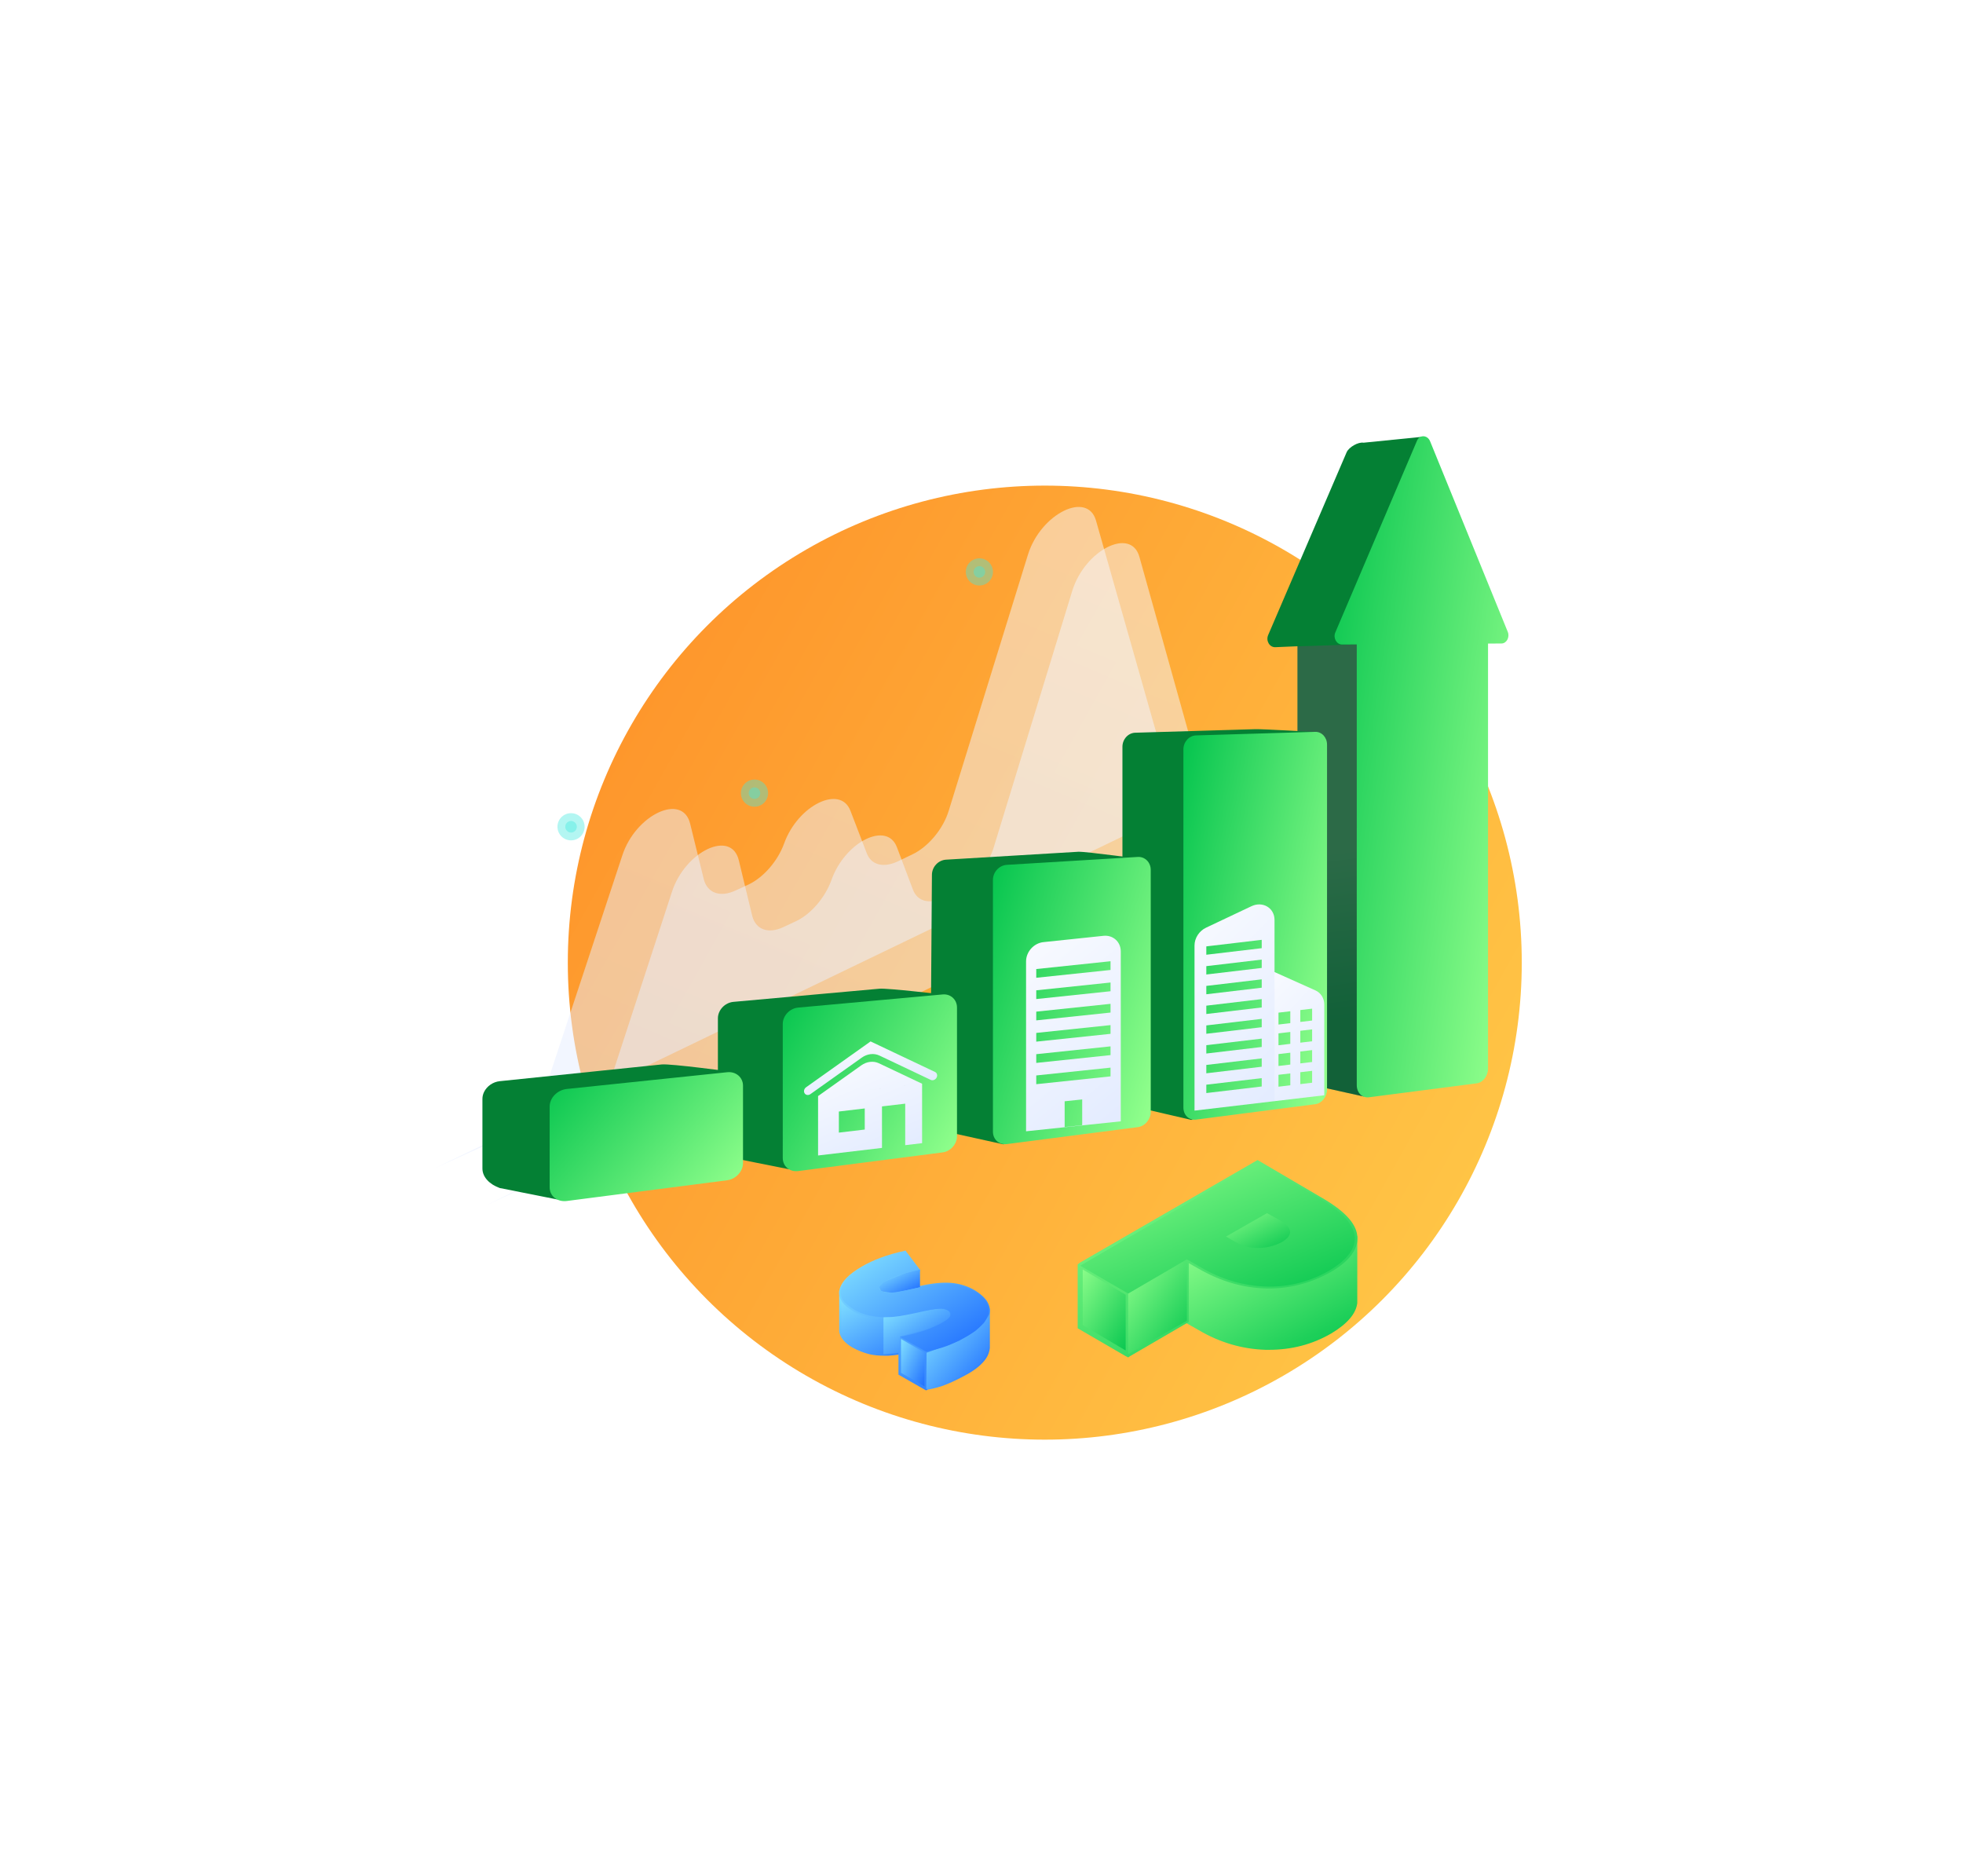 <svg width="225" height="215" viewBox="0 0 225 215" fill="none" xmlns="http://www.w3.org/2000/svg">
<g filter="url(#filter0_d)">
<circle cx="109.754" cy="70.328" r="54.672" fill="url(#paint0_linear)"/>
<path d="M97.045 114.294L96.123 114.92V116.673V119.177C97.003 119.01 97.799 118.76 98.511 118.509C99.182 118.259 99.936 117.883 100.774 117.424C101.78 116.84 102.492 116.256 102.869 115.63C103.121 115.254 103.247 114.879 103.288 114.545C103.288 114.503 103.288 114.461 103.288 114.42V110.08L100.69 111.832L97.045 114.294Z" fill="url(#paint1_linear)"/>
<path d="M96.165 119.302L95.998 119.219V114.795L103.247 109.955C103.331 109.871 103.456 109.955 103.456 110.08V114.378C103.456 114.42 103.456 114.462 103.456 114.503C103.414 114.879 103.289 115.296 103.037 115.672C102.618 116.298 101.906 116.924 100.858 117.508C100.02 117.967 99.266 118.343 98.554 118.635C97.883 118.927 97.087 119.135 96.165 119.302ZM96.291 115.004V118.968C97.087 118.802 97.841 118.593 98.47 118.343C99.14 118.092 99.894 117.717 100.733 117.258C101.696 116.715 102.409 116.131 102.786 115.505C102.995 115.171 103.163 114.795 103.163 114.462C103.163 114.42 103.163 114.378 103.163 114.336V110.33L96.291 115.004Z" fill="url(#paint2_linear)"/>
<path d="M94.74 114.754C96.039 114.461 96.877 114.295 97.212 114.253C97.547 114.211 97.841 114.211 98.05 114.211C98.134 114.211 98.218 114.253 98.26 114.253L99.224 111.457C99.224 110.622 99.224 109.245 99.224 109.245L94.74 109.078L93.148 109.537C91.723 109.829 91.094 108.41 90.005 108.911L88.874 108.869L86.317 108.16V112.5C86.359 113.168 86.862 113.752 87.784 114.295C88.412 114.628 89.041 114.879 89.67 115.046C90.298 115.171 91.01 115.254 91.765 115.213C92.561 115.171 93.567 115.004 94.74 114.754Z" fill="url(#paint3_linear)"/>
<path d="M91.388 115.38C90.801 115.38 90.215 115.338 89.67 115.213C88.999 115.046 88.371 114.795 87.742 114.461C86.82 113.919 86.318 113.335 86.192 112.625V112.5V107.91L88.916 108.703L89.963 108.744C90.55 108.494 91.011 108.744 91.514 109.036C91.975 109.287 92.435 109.537 93.106 109.412L94.74 108.953L99.391 109.12V109.287C99.391 109.287 99.391 110.664 99.391 111.499V111.54L98.427 114.378L98.302 114.42H98.26C98.176 114.42 98.134 114.378 98.05 114.378C97.841 114.378 97.548 114.378 97.254 114.42C96.919 114.461 96.081 114.628 94.782 114.921C93.609 115.171 92.603 115.338 91.849 115.38C91.681 115.38 91.555 115.38 91.388 115.38ZM86.527 112.417V112.5C86.569 113.126 87.03 113.669 87.91 114.169C88.497 114.503 89.125 114.754 89.754 114.921C90.382 115.046 91.094 115.129 91.807 115.087C92.561 115.046 93.525 114.921 94.698 114.67C95.997 114.378 96.835 114.211 97.171 114.169C97.506 114.128 97.799 114.128 98.05 114.128C98.092 114.128 98.134 114.128 98.176 114.128L99.056 111.499C99.056 110.831 99.056 109.829 99.056 109.454L94.782 109.287L93.19 109.704C92.394 109.871 91.849 109.579 91.388 109.287C90.927 109.036 90.55 108.828 90.089 109.036H90.047L88.874 108.995L86.485 108.327V112.417H86.527Z" fill="url(#paint4_linear)"/>
<path d="M93.148 113.168V117.424L96.165 119.177V114.92L93.148 113.168Z" fill="url(#paint5_linear)"/>
<path d="M103.331 109.537C103.121 108.953 102.576 108.411 101.78 107.91C100.942 107.409 100.02 107.117 99.015 107.033C98.009 106.95 96.752 107.075 95.159 107.451C93.525 107.785 92.478 107.993 92.059 108.035C91.64 108.077 91.346 108.035 91.095 107.91C90.885 107.785 90.885 107.659 90.885 107.576C90.885 107.493 91.011 107.284 91.556 106.992C92.394 106.533 93.651 106.074 95.327 105.74L95.453 105.698V105.531L93.777 103.319L93.693 103.361C91.724 103.778 90.089 104.404 88.79 105.156C87.282 106.032 86.444 106.908 86.234 107.785C86.025 108.703 86.528 109.537 87.743 110.247C88.371 110.622 89.042 110.873 89.67 110.998C90.341 111.165 91.053 111.207 91.807 111.165C92.561 111.123 93.567 110.998 94.74 110.706C96.04 110.414 96.877 110.247 97.213 110.205C97.548 110.163 97.799 110.163 98.009 110.163C98.218 110.163 98.386 110.247 98.554 110.33C98.847 110.497 98.847 110.622 98.805 110.748C98.763 110.873 98.596 111.123 98.051 111.415C97.464 111.749 96.752 112.041 95.872 112.333C95.034 112.625 94.112 112.834 93.148 113.043L92.981 113.084V117.55L96.123 119.344L96.291 119.302V115.046C97.129 114.879 97.925 114.67 98.554 114.42C99.266 114.128 100.02 113.752 100.858 113.293C101.864 112.709 102.618 112.083 103.037 111.457C103.456 110.789 103.582 110.122 103.331 109.537ZM93.274 117.341V113.46L95.956 115.004V118.885L93.274 117.341ZM102.786 111.248C102.409 111.833 101.696 112.417 100.733 113.001C99.895 113.46 99.14 113.836 98.47 114.086C97.799 114.336 97.045 114.545 96.165 114.712L93.567 113.21C94.405 113.043 95.201 112.834 95.956 112.584C96.836 112.292 97.59 111.958 98.177 111.624C98.721 111.29 99.015 111.04 99.098 110.748C99.14 110.539 99.14 110.247 98.721 109.996C98.512 109.871 98.302 109.829 98.051 109.788C97.799 109.788 97.506 109.788 97.171 109.829C96.836 109.871 95.998 110.038 94.699 110.33C93.525 110.581 92.561 110.748 91.807 110.748C91.053 110.789 90.383 110.706 89.754 110.581C89.126 110.455 88.497 110.205 87.91 109.829C86.821 109.203 86.36 108.494 86.528 107.743C86.737 106.992 87.533 106.157 88.958 105.364C90.215 104.655 91.807 104.071 93.651 103.653L95.034 105.489C93.442 105.865 92.226 106.282 91.388 106.741C90.885 107.033 90.634 107.284 90.592 107.534C90.55 107.743 90.592 107.993 90.927 108.202C91.221 108.369 91.598 108.411 92.059 108.369C92.52 108.327 93.525 108.16 95.201 107.785C96.752 107.451 98.009 107.326 98.973 107.409C99.936 107.493 100.816 107.743 101.654 108.244C102.409 108.661 102.87 109.162 103.079 109.704C103.247 110.163 103.163 110.706 102.786 111.248Z" fill="url(#paint6_linear)"/>
<path d="M96.207 115.046L96.165 119.219L100.732 117.508L102.618 116.006L103.288 114.67L103.414 110.622L102.785 111.624L101.78 112.542L99.936 113.669L96.207 115.046Z" fill="url(#paint7_linear)"/>
<path d="M91.262 110.956V115.213L93.106 115.046L93.148 113.168L96.291 112.333L98.469 111.29L98.972 110.747L98.763 110.205L97.841 109.954L95.62 110.247L93.106 110.789L91.262 110.956Z" fill="url(#paint8_linear)"/>
<path d="M95.453 105.489L93.819 105.907L91.221 106.95L90.76 107.492L91.011 107.993L92.436 108.202L95.453 107.534V105.489Z" fill="url(#paint9_linear)"/>
<path d="M101.738 108.035C102.534 108.494 102.995 108.995 103.205 109.579C103.414 110.163 103.33 110.747 102.911 111.373C102.492 111.999 101.822 112.584 100.816 113.168C99.978 113.627 99.224 114.003 98.553 114.253C97.883 114.503 97.087 114.712 96.165 114.921L93.148 113.21C94.112 113.043 95.034 112.792 95.913 112.5C96.793 112.208 97.506 111.874 98.092 111.54C98.595 111.248 98.888 110.998 98.93 110.747C98.972 110.497 98.888 110.33 98.595 110.163C98.428 110.08 98.218 109.996 98.009 109.996C97.799 109.996 97.506 109.996 97.171 110.038C96.835 110.08 95.997 110.247 94.698 110.539C93.525 110.789 92.561 110.956 91.807 110.956C91.053 110.998 90.34 110.914 89.712 110.789C89.083 110.664 88.413 110.414 87.826 110.038C86.695 109.37 86.192 108.619 86.401 107.785C86.611 106.95 87.407 106.074 88.874 105.239C90.173 104.488 91.807 103.862 93.734 103.445L95.327 105.531C93.609 105.907 92.352 106.324 91.514 106.825C91.095 107.075 90.843 107.326 90.801 107.492C90.759 107.701 90.843 107.868 91.095 107.993C91.346 108.118 91.681 108.202 92.142 108.16C92.603 108.118 93.651 107.951 95.285 107.576C96.835 107.242 98.134 107.117 99.098 107.2C99.978 107.284 100.858 107.576 101.738 108.035Z" fill="url(#paint10_linear)"/>
<path d="M113.812 105.06V112.093L119.31 115.211V108.25L113.812 105.06Z" fill="url(#paint11_linear)"/>
<path d="M140.87 104.19L134.721 105.567L127.052 104.407L126.039 104.335V104.987V111.368L127.558 112.238C130.018 113.688 132.55 114.414 135.155 114.486C137.759 114.559 140.146 113.906 142.462 112.601C144.27 111.513 145.283 110.426 145.355 109.193V102.159L140.87 104.19Z" fill="url(#paint12_linear)"/>
<path d="M135.444 114.703C135.3 114.703 135.227 114.703 135.083 114.703C132.478 114.631 129.874 113.906 127.414 112.456L125.75 111.513V104.045L127.052 104.117L134.721 105.277L140.798 103.9L145.573 101.652V109.338C145.428 110.57 144.415 111.731 142.607 112.818C140.364 114.123 137.976 114.703 135.444 114.703ZM126.329 111.151L127.703 111.948C130.091 113.326 132.623 114.051 135.155 114.123C137.687 114.196 140.074 113.543 142.317 112.311C144.053 111.296 144.994 110.208 145.066 109.12V109.048V102.522L141.015 104.48L134.793 105.857L127.125 104.697L126.401 104.625V111.151H126.329Z" fill="url(#paint13_linear)"/>
<path d="M136.746 99.621L135.227 98.679L130.018 101.724L131.393 102.522C132.261 103.029 133.201 103.247 134.214 103.319H134.286C135.227 103.319 136.167 103.102 136.963 102.594C137.687 102.159 138.048 101.724 138.048 101.217C138.121 100.637 137.614 100.129 136.746 99.621Z" fill="url(#paint14_linear)"/>
<path d="M145.573 101.652C145.428 100.129 143.981 98.679 141.305 97.156L134.142 92.951L113.813 104.697L113.524 104.915V105.205V112.238L119.022 115.429L119.312 115.574L119.529 115.429L126.257 111.513V104.77L127.414 105.422C129.946 106.873 132.478 107.598 135.083 107.67C137.687 107.743 140.219 107.09 142.534 105.785C144.705 104.552 145.718 103.102 145.573 101.652ZM114.103 111.876V105.495L119.022 108.395V114.776L114.103 111.876ZM119.529 114.776V108.395L125.75 104.77V111.151L119.529 114.776ZM142.317 105.35C140.075 106.655 137.687 107.235 135.155 107.163C132.623 107.09 130.163 106.365 127.704 104.987L126.329 104.19L126.04 104.045L119.312 107.888L114.392 104.987L134.142 93.603L141.015 97.591C143.475 99.041 144.85 100.419 144.994 101.724C145.139 102.957 144.271 104.19 142.317 105.35Z" fill="url(#paint15_linear)"/>
<path d="M126.039 104.335V111.368L119.311 115.211V108.25L126.039 104.335Z" fill="url(#paint16_linear)"/>
<path d="M142.461 105.567C140.218 106.872 137.758 107.525 135.154 107.452C132.55 107.38 130.017 106.655 127.558 105.205L126.038 104.335L119.31 108.25L113.812 105.06L134.141 93.241L141.159 97.301C143.763 98.824 145.065 100.201 145.282 101.652C145.427 103.029 144.487 104.335 142.461 105.567ZM130.524 101.724L131.537 102.304C132.332 102.812 133.273 103.029 134.213 103.029C135.154 103.029 136.022 102.812 136.89 102.377C138.265 101.579 138.192 100.709 136.673 99.839L135.226 99.041L130.524 101.724Z" fill="url(#paint17_linear)"/>
<path opacity="0.5" d="M133.738 48.599L127.933 51.355C126.197 52.164 124.751 51.721 124.297 50.176L115.631 19.687C114.659 16.215 109.292 18.864 107.827 23.561L98.762 52.859C98.115 55.026 96.38 57.061 94.594 57.913L92.906 58.725C91.269 59.494 89.862 59.149 89.347 57.788L87.479 52.925C86.328 49.91 81.462 52.268 79.876 56.673C79.146 58.692 77.52 60.547 75.832 61.359L74.345 62.045C72.559 62.897 71.071 62.357 70.669 60.769L69.109 54.42C68.242 50.815 62.835 53.366 61.323 58.06L52.381 85.15C51.691 87.267 49.956 89.302 48.173 90.107L40 93.811L133.738 48.599Z" fill="url(#paint18_linear)"/>
<path opacity="0.5" d="M138.429 52.724L132.701 55.486C130.989 56.296 129.562 55.855 129.117 54.311L120.603 23.834C119.648 20.363 114.352 23.017 112.903 27.716L103.931 57.021C103.291 59.189 101.578 61.225 99.815 62.079L98.149 62.893C96.534 63.663 95.147 63.32 94.641 61.959L92.804 57.099C91.672 54.086 86.87 56.449 85.302 60.855C84.579 62.875 82.974 64.731 81.309 65.545L79.841 66.233C78.079 67.086 76.613 66.548 76.218 64.96L74.686 58.614C73.835 55.01 68.5 57.566 67.003 62.262L58.156 89.359C57.473 91.476 55.76 93.513 54 94.32L45.936 98.032L138.429 52.724Z" fill="url(#paint19_linear)"/>
<path opacity="0.4" d="M76.36 52.455C75.502 52.388 74.862 51.639 74.928 50.782C74.995 49.924 75.744 49.283 76.602 49.35C77.459 49.416 78.1 50.166 78.033 51.023C77.966 51.881 77.217 52.522 76.36 52.455Z" fill="#42E8E0"/>
<path opacity="0.4" d="M76.43 51.561C76.066 51.532 75.794 51.215 75.823 50.851C75.851 50.487 76.169 50.215 76.532 50.243C76.896 50.272 77.168 50.59 77.14 50.953C77.111 51.317 76.794 51.589 76.43 51.561Z" fill="#42E8E0"/>
<path opacity="0.4" d="M102.137 27.101C101.28 27.034 100.639 26.285 100.706 25.427C100.772 24.57 101.522 23.928 102.379 23.995C103.236 24.062 103.877 24.811 103.81 25.669C103.744 26.526 102.995 27.167 102.137 27.101Z" fill="#42E8E0"/>
<path opacity="0.4" d="M102.207 26.207C101.843 26.178 101.571 25.861 101.599 25.497C101.628 25.133 101.946 24.861 102.309 24.889C102.673 24.918 102.945 25.235 102.917 25.599C102.888 25.963 102.57 26.235 102.207 26.207Z" fill="#42E8E0"/>
<path opacity="0.4" d="M55.332 56.309C54.475 56.242 53.834 55.493 53.901 54.635C53.967 53.778 54.716 53.137 55.574 53.203C56.431 53.27 57.072 54.02 57.005 54.877C56.938 55.734 56.189 56.376 55.332 56.309Z" fill="#42E8E0"/>
<path opacity="0.4" d="M55.402 55.415C55.038 55.387 54.766 55.069 54.795 54.705C54.823 54.341 55.141 54.069 55.505 54.098C55.868 54.126 56.14 54.444 56.112 54.808C56.084 55.172 55.766 55.444 55.402 55.415Z" fill="#42E8E0"/>
<path d="M156.193 30.733L153.133 10.051L146.286 10.739C145.707 10.63 144.612 11.232 144.349 11.839L135.357 32.787C135.077 33.439 135.507 34.181 136.154 34.176L138.72 34.068V82.902C138.72 83.771 139.353 84.396 140.127 84.296L146.282 85.663C147.02 85.568 153.912 81.857 153.912 81.015V32.072L155.469 32.063C156.061 32.063 156.446 31.348 156.193 30.733Z" fill="#048034"/>
<path opacity="0.3" d="M145.512 33.855L138.72 34.077V82.911C138.72 83.78 139.353 84.404 140.127 84.305L146.282 85.671C146.585 85.631 147.934 84.979 149.418 84.164L145.512 33.855Z" fill="url(#paint20_linear)"/>
<path d="M162.822 32.42L153.921 10.58C153.622 9.842 152.717 9.797 152.418 10.508L143.055 32.483C142.779 33.131 143.204 33.873 143.842 33.868L145.512 33.859V84.373C145.512 85.237 146.137 85.861 146.906 85.762L159.252 84.164C159.976 84.069 160.559 83.318 160.559 82.481V33.76L162.103 33.751C162.686 33.746 163.071 33.031 162.822 32.42Z" fill="url(#paint21_linear)"/>
<path d="M126.551 88.355L120.12 86.861C119.31 86.965 118.654 86.345 118.654 85.481V45.589C118.654 44.725 119.31 44.001 120.12 43.978L133.909 43.571C134.665 43.548 141.078 43.91 141.078 43.91L135.276 83.413C135.28 84.25 126.551 88.355 126.551 88.355Z" fill="#048034"/>
<path d="M140.748 86.554L127.094 88.319C126.293 88.423 125.642 87.807 125.642 86.947V45.888C125.642 45.028 126.293 44.308 127.094 44.286L140.748 43.878C141.499 43.856 142.105 44.512 142.105 45.34V84.879C142.101 85.707 141.499 86.459 140.748 86.554Z" fill="url(#paint22_linear)"/>
<path d="M105.009 91.152L98.23 89.658C97.339 89.771 96.615 89.129 96.615 88.219L96.818 60.27C96.818 59.36 97.543 58.582 98.434 58.528L113.581 57.622C114.413 57.573 121.378 58.532 121.378 58.532L114.88 85.947C114.88 86.821 105.847 91.043 105.009 91.152Z" fill="#048034"/>
<path d="M120.409 89.183L105.407 91.125C104.525 91.238 103.81 90.6 103.81 89.695V60.854C103.81 59.949 104.529 59.175 105.407 59.12L120.409 58.215C121.233 58.166 121.898 58.831 121.898 59.7V87.423C121.898 88.287 121.233 89.079 120.409 89.183Z" fill="url(#paint23_linear)"/>
<path d="M80.418 94.003L74.073 92.74C73.087 92.867 72.286 92.192 72.286 91.238V76.715C72.286 75.76 73.087 74.914 74.073 74.824L90.799 73.317C91.713 73.235 98.054 73.978 98.054 73.978L92.451 88.735C92.451 89.649 81.346 93.88 80.418 94.003Z" fill="#048034"/>
<path d="M98.052 92.075L81.489 94.216C80.512 94.342 79.72 93.672 79.72 92.722V77.363C79.72 76.412 80.512 75.571 81.489 75.48L98.052 73.973C98.957 73.892 99.691 74.561 99.691 75.475V90.21C99.691 91.125 98.957 91.957 98.052 92.075Z" fill="url(#paint24_linear)"/>
<path d="M65.846 81.997L47.283 83.915C46.491 83.997 45.807 84.495 45.486 85.146C45.364 85.395 45.296 85.667 45.296 85.943V93.926C45.296 94.935 46.147 95.758 47.283 96.161L53.844 97.465C54.876 97.333 67.683 92.776 67.683 91.812L70.761 88.111L73.874 82.838C73.87 82.834 66.86 81.892 65.846 81.997Z" fill="#048034"/>
<path d="M73.349 95.27L54.971 97.646C53.885 97.786 53.002 97.089 53.002 96.084V86.825C53.002 85.825 53.885 84.92 54.971 84.807L73.349 82.888C74.354 82.784 75.164 83.477 75.164 84.436V93.297C75.164 94.256 74.354 95.139 73.349 95.27Z" fill="url(#paint25_linear)"/>
<path fill-rule="evenodd" clip-rule="evenodd" d="M89.786 79.36C89.786 79.36 89.786 79.359 89.786 79.359C89.787 79.359 89.787 79.358 89.788 79.359L97.177 82.862C97.406 82.971 97.485 83.257 97.353 83.506C97.219 83.761 96.917 83.878 96.682 83.767L90.795 80.975C90.173 80.68 89.402 80.772 88.781 81.213L82.891 85.399C82.656 85.566 82.354 85.52 82.22 85.297C82.088 85.08 82.167 84.774 82.397 84.611L89.786 79.36Z" fill="url(#paint26_linear)"/>
<path fill-rule="evenodd" clip-rule="evenodd" d="M90.738 81.861C90.116 81.566 89.345 81.657 88.724 82.099L83.771 85.619L89.731 84.913L95.69 84.208L90.738 81.861ZM83.768 85.619L95.691 84.208V91.019L93.757 91.248V86.491L91.094 86.806V91.563L83.768 92.43V85.619ZM89.118 87.04L86.151 87.391V89.81L89.118 89.459V87.04Z" fill="url(#paint27_linear)"/>
<path fill-rule="evenodd" clip-rule="evenodd" d="M109.597 67.978L116.475 67.256C117.573 67.14 118.464 67.942 118.464 69.046V88.517L107.608 89.658V70.188C107.608 69.083 108.499 68.094 109.597 67.978ZM108.776 71.063L117.29 70.168V71.169L108.776 72.064V71.063ZM117.29 72.606L108.776 73.501V74.502L117.29 73.607V72.606ZM108.776 78.383L117.29 77.488V78.489L108.776 79.384V78.383ZM117.29 75.05L108.776 75.945V76.946L117.29 76.051V75.05ZM108.776 80.82L117.29 79.925V80.927L108.776 81.822V80.82ZM117.29 82.363L108.776 83.258V84.26L117.29 83.365V82.363ZM112.032 86.219L114.042 86.007V88.958L112.032 89.169V86.219Z" fill="url(#paint28_linear)"/>
<path fill-rule="evenodd" clip-rule="evenodd" d="M141.79 75.135C141.79 74.412 141.403 73.792 140.778 73.512L136.053 71.393V86.208L141.79 85.529V75.135ZM137.895 75.9L136.541 76.06V77.423L137.895 77.263V75.9ZM136.541 78.435L137.895 78.275V79.637L136.541 79.798V78.435ZM137.895 80.65L136.541 80.81V82.173L137.895 82.012V80.65ZM136.541 83.184L137.895 83.024V84.387L136.541 84.547V83.184ZM140.397 75.603L139.044 75.764V77.126L140.397 76.966V75.603ZM139.044 78.139L140.397 77.978V79.341L139.044 79.501V78.139ZM140.397 80.353L139.044 80.513V81.876L140.397 81.716V80.353ZM139.044 82.888L140.397 82.728V84.091L139.044 84.251V82.888Z" fill="url(#paint29_linear)"/>
<path fill-rule="evenodd" clip-rule="evenodd" d="M136.087 65.435C136.087 64.056 134.733 63.251 133.441 63.862L128.243 66.32C127.448 66.696 126.916 67.516 126.916 68.364V87.289L136.087 86.204V65.435ZM134.619 67.715L128.269 68.466V69.423L134.619 68.672V67.715ZM128.269 70.731L134.619 69.98V70.936L128.269 71.688V70.731ZM134.619 72.244L128.269 72.996V73.953L134.619 73.201V72.244ZM128.269 75.26L134.619 74.509V75.466L128.269 76.217V75.26ZM134.619 76.773L128.269 77.525V78.482L134.619 77.73V76.773ZM128.269 79.789L134.619 79.038V79.995L128.269 80.746V79.789ZM134.619 81.302L128.269 82.054V83.011L134.619 82.259V81.302ZM128.269 84.319L134.619 83.567V84.524L128.269 85.276V84.319Z" fill="url(#paint30_linear)"/>
</g>
<defs>
<filter id="filter0_d" x="0" y="0" width="224.425" height="215" filterUnits="userSpaceOnUse" color-interpolation-filters="sRGB">
<feFlood flood-opacity="0" result="BackgroundImageFix"/>
<feColorMatrix in="SourceAlpha" type="matrix" values="0 0 0 0 0 0 0 0 0 0 0 0 0 0 0 0 0 0 127 0" result="hardAlpha"/>
<feOffset dx="10" dy="40"/>
<feGaussianBlur stdDeviation="25"/>
<feColorMatrix type="matrix" values="0 0 0 0 0.422 0 0 0 0 0.597 0 0 0 0 0.858 0 0 0 0.3 0"/>
<feBlend mode="multiply" in2="BackgroundImageFix" result="effect1_dropShadow"/>
<feBlend mode="normal" in="SourceGraphic" in2="effect1_dropShadow" result="shape"/>
</filter>
<linearGradient id="paint0_linear" x1="52.313" y1="15.656" x2="184.199" y2="89.853" gradientUnits="userSpaceOnUse">
<stop stop-color="#FE8E27"/>
<stop offset="1" stop-color="#FFCC4A"/>
</linearGradient>
<linearGradient id="paint1_linear" x1="96.123" y1="110.08" x2="104.967" y2="117.046" gradientUnits="userSpaceOnUse">
<stop stop-color="#86E6FF"/>
<stop offset="1" stop-color="#1A68FF"/>
</linearGradient>
<linearGradient id="paint2_linear" x1="95.998" y1="109.921" x2="105.138" y2="117.188" gradientUnits="userSpaceOnUse">
<stop stop-color="#86E6FF"/>
<stop offset="1" stop-color="#1A68FF"/>
</linearGradient>
<linearGradient id="paint3_linear" x1="86.317" y1="108.16" x2="92.267" y2="119.031" gradientUnits="userSpaceOnUse">
<stop stop-color="#86E6FF"/>
<stop offset="1" stop-color="#1A68FF"/>
</linearGradient>
<linearGradient id="paint4_linear" x1="86.192" y1="107.91" x2="92.596" y2="119.225" gradientUnits="userSpaceOnUse">
<stop stop-color="#86E6FF"/>
<stop offset="1" stop-color="#1A68FF"/>
</linearGradient>
<linearGradient id="paint5_linear" x1="93.148" y1="113.168" x2="97.968" y2="115.587" gradientUnits="userSpaceOnUse">
<stop stop-color="#86E6FF"/>
<stop offset="1" stop-color="#1A68FF"/>
</linearGradient>
<linearGradient id="paint6_linear" x1="86.188" y1="103.319" x2="102.168" y2="120.543" gradientUnits="userSpaceOnUse">
<stop stop-color="#86E6FF"/>
<stop offset="1" stop-color="#1A68FF"/>
</linearGradient>
<linearGradient id="paint7_linear" x1="96.165" y1="110.622" x2="104.638" y2="117.767" gradientUnits="userSpaceOnUse">
<stop stop-color="#86E6FF"/>
<stop offset="1" stop-color="#1A68FF"/>
</linearGradient>
<linearGradient id="paint8_linear" x1="91.262" y1="109.954" x2="96.157" y2="117.132" gradientUnits="userSpaceOnUse">
<stop stop-color="#86E6FF"/>
<stop offset="1" stop-color="#1A68FF"/>
</linearGradient>
<linearGradient id="paint9_linear" x1="90.76" y1="105.489" x2="93.11" y2="109.556" gradientUnits="userSpaceOnUse">
<stop stop-color="#86E6FF"/>
<stop offset="1" stop-color="#1A68FF"/>
</linearGradient>
<linearGradient id="paint10_linear" x1="86.355" y1="103.445" x2="97.008" y2="119.188" gradientUnits="userSpaceOnUse">
<stop stop-color="#86E6FF"/>
<stop offset="1" stop-color="#1A68FF"/>
</linearGradient>
<linearGradient id="paint11_linear" x1="113.812" y1="105.06" x2="122.402" y2="110.433" gradientUnits="userSpaceOnUse">
<stop stop-color="#91FF8C"/>
<stop offset="1" stop-color="#02C44D"/>
</linearGradient>
<linearGradient id="paint12_linear" x1="126.039" y1="102.159" x2="135.867" y2="119.938" gradientUnits="userSpaceOnUse">
<stop stop-color="#91FF8C"/>
<stop offset="1" stop-color="#02C44D"/>
</linearGradient>
<linearGradient id="paint13_linear" x1="125.75" y1="101.652" x2="136.32" y2="120.192" gradientUnits="userSpaceOnUse">
<stop stop-color="#91FF8C"/>
<stop offset="1" stop-color="#02C44D"/>
</linearGradient>
<linearGradient id="paint14_linear" x1="130.018" y1="98.679" x2="133.512" y2="105.667" gradientUnits="userSpaceOnUse">
<stop stop-color="#91FF8C"/>
<stop offset="1" stop-color="#02C44D"/>
</linearGradient>
<linearGradient id="paint15_linear" x1="113.524" y1="92.951" x2="132.468" y2="123.958" gradientUnits="userSpaceOnUse">
<stop stop-color="#91FF8C"/>
<stop offset="1" stop-color="#02C44D"/>
</linearGradient>
<linearGradient id="paint16_linear" x1="119.311" y1="104.335" x2="128.994" y2="111.252" gradientUnits="userSpaceOnUse">
<stop stop-color="#91FF8C"/>
<stop offset="1" stop-color="#02C44D"/>
</linearGradient>
<linearGradient id="paint17_linear" x1="113.812" y1="93.241" x2="123.776" y2="117.378" gradientUnits="userSpaceOnUse">
<stop stop-color="#91FF8C"/>
<stop offset="1" stop-color="#02C44D"/>
</linearGradient>
<linearGradient id="paint18_linear" x1="52.468" y1="408.445" x2="216.932" y2="14.443" gradientUnits="userSpaceOnUse">
<stop stop-color="#ABC4FF"/>
<stop offset="1" stop-color="white"/>
</linearGradient>
<linearGradient id="paint19_linear" x1="57.894" y1="412.627" x2="223.773" y2="19.858" gradientUnits="userSpaceOnUse">
<stop stop-color="#ABC4FF"/>
<stop offset="1" stop-color="white"/>
</linearGradient>
<linearGradient id="paint20_linear" x1="144.419" y1="76.756" x2="142.013" y2="57.608" gradientUnits="userSpaceOnUse">
<stop stop-color="#311944"/>
<stop offset="1" stop-color="#893976"/>
</linearGradient>
<linearGradient id="paint21_linear" x1="142.49" y1="10" x2="172.131" y2="14.474" gradientUnits="userSpaceOnUse">
<stop stop-color="#02C34D"/>
<stop offset="1" stop-color="#91FF8C"/>
</linearGradient>
<linearGradient id="paint22_linear" x1="125.246" y1="43.878" x2="149.207" y2="48.97" gradientUnits="userSpaceOnUse">
<stop stop-color="#02C34D"/>
<stop offset="1" stop-color="#91FF8C"/>
</linearGradient>
<linearGradient id="paint23_linear" x1="103.375" y1="58.213" x2="128.402" y2="66.103" gradientUnits="userSpaceOnUse">
<stop stop-color="#02C34D"/>
<stop offset="1" stop-color="#91FF8C"/>
</linearGradient>
<linearGradient id="paint24_linear" x1="79.239" y1="73.966" x2="102.257" y2="86.983" gradientUnits="userSpaceOnUse">
<stop stop-color="#02C34D"/>
<stop offset="1" stop-color="#91FF8C"/>
</linearGradient>
<linearGradient id="paint25_linear" x1="52.469" y1="82.878" x2="71.846" y2="99.543" gradientUnits="userSpaceOnUse">
<stop stop-color="#02C34D"/>
<stop offset="1" stop-color="#91FF8C"/>
</linearGradient>
<linearGradient id="paint26_linear" x1="91.166" y1="104.868" x2="84.404" y2="77.231" gradientUnits="userSpaceOnUse">
<stop stop-color="#ABC4FF"/>
<stop offset="1" stop-color="white"/>
</linearGradient>
<linearGradient id="paint27_linear" x1="90.808" y1="130.187" x2="70.856" y2="83.195" gradientUnits="userSpaceOnUse">
<stop stop-color="#ABC4FF"/>
<stop offset="1" stop-color="white"/>
</linearGradient>
<linearGradient id="paint28_linear" x1="114.018" y1="171.667" x2="55.673" y2="101.007" gradientUnits="userSpaceOnUse">
<stop stop-color="#ABC4FF"/>
<stop offset="1" stop-color="white"/>
</linearGradient>
<linearGradient id="paint29_linear" x1="139.44" y1="142.861" x2="98.508" y2="104.214" gradientUnits="userSpaceOnUse">
<stop stop-color="#ABC4FF"/>
<stop offset="1" stop-color="white"/>
</linearGradient>
<linearGradient id="paint30_linear" x1="132.331" y1="174.337" x2="69.332" y2="112.752" gradientUnits="userSpaceOnUse">
<stop stop-color="#ABC4FF"/>
<stop offset="1" stop-color="white"/>
</linearGradient>
</defs>
</svg>
